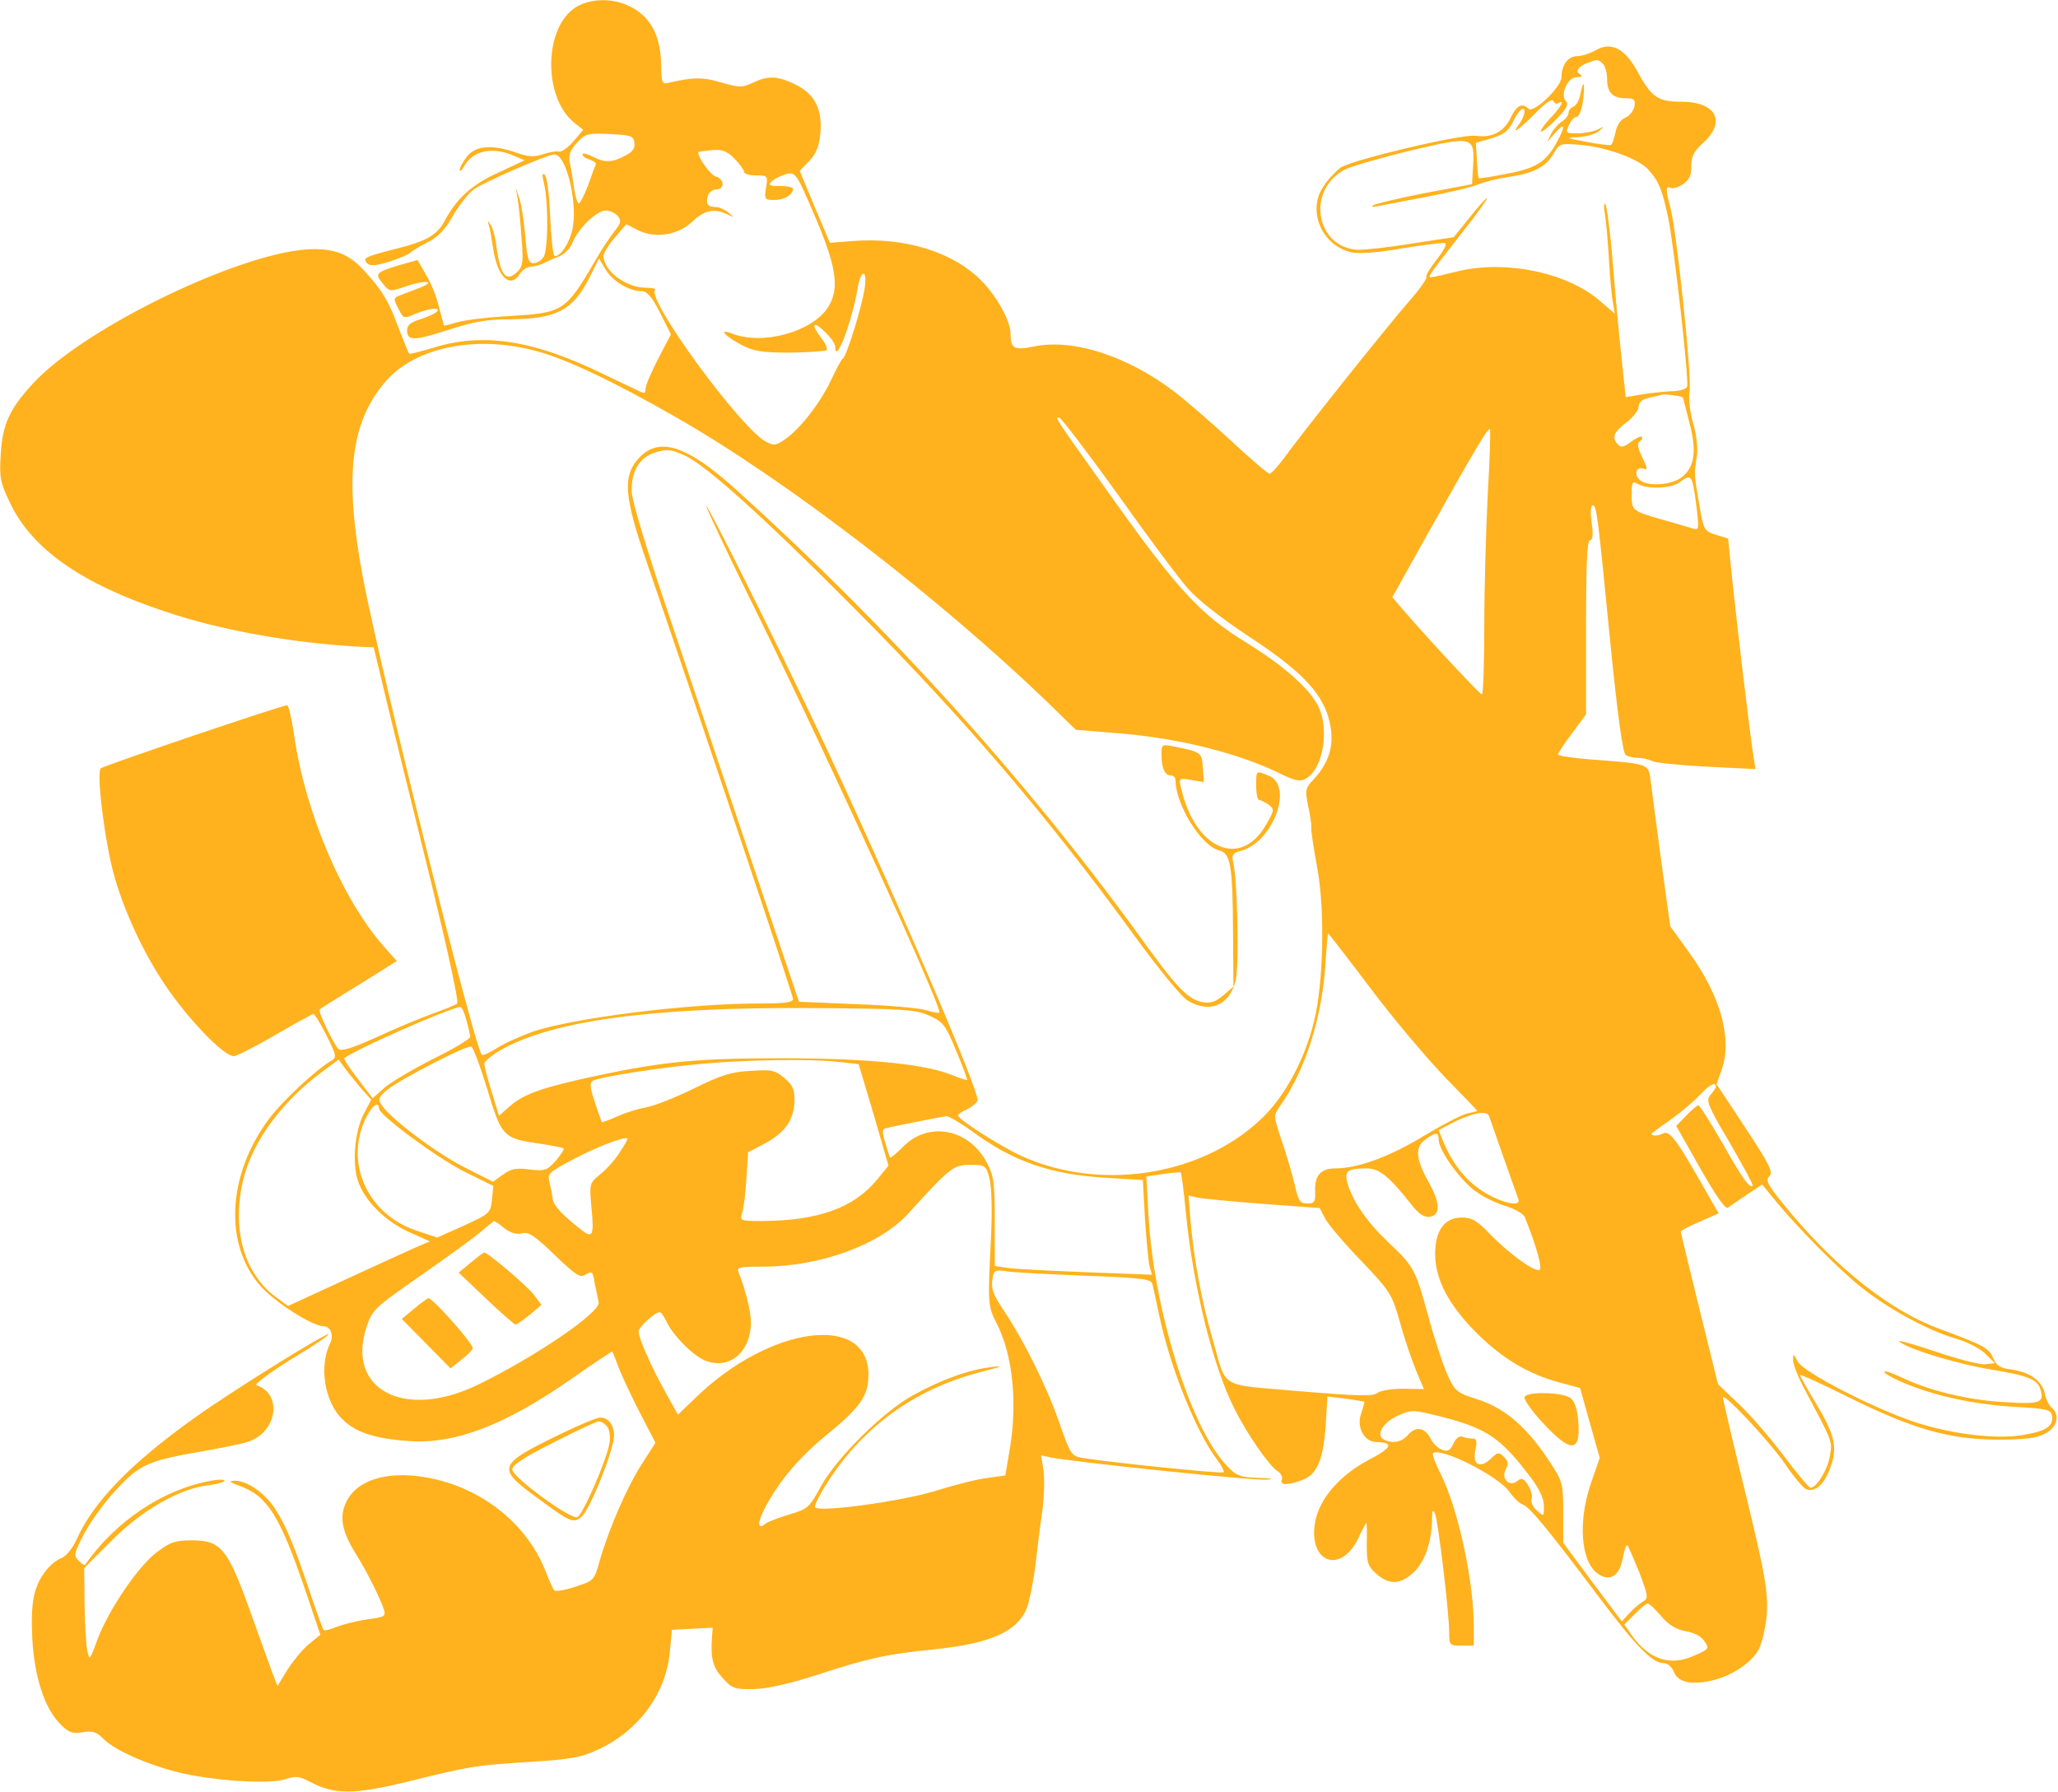 <svg width="782" height="681" viewBox="0 0 782 681" fill="none" xmlns="http://www.w3.org/2000/svg">
<path d="M218.933 2.667C206.533 10.267 206.267 37.2 218.267 46.667L221.6 49.333L218 53.6C215.867 56 213.467 57.867 212.4 57.6C211.333 57.333 208.533 57.867 206.133 58.667C202.8 59.733 200.533 59.6 196.133 58C187.067 54.8 180.667 55.333 177.467 59.467C175.867 61.467 174.667 63.733 174.667 64.533C174.667 65.333 175.467 64.8 176.267 63.333C179.6 57.2 186.933 55.6 195.333 59.2L199.333 60.933L189.333 65.6C179.333 70.133 173.6 75.333 169.067 83.733C166.133 89.333 162.267 91.6 150 94.667C138.4 97.6 137.6 98.133 139.6 100.133C140.667 101.2 143.067 100.933 148.267 99.333C152.133 98 155.6 96.533 156 96C156.4 95.467 159.2 93.733 162.4 92.133C166.533 90 169.067 87.333 172.133 82C174.4 78 178 73.467 180 72C183.867 69.2 208.133 58.667 210.667 58.667C215.333 58.667 219.867 78.4 217.333 87.867C216 93.067 212.933 97.333 210.8 97.333C210.133 97.333 209.467 90.667 209.067 82.667C208.8 74.533 207.867 67.333 207.067 66.533C206 65.467 205.867 66.4 206.8 70.133C208.4 77.2 208.267 94.267 206.667 97.467C205.867 98.8 204.133 100 202.8 100C200.8 100 200.267 98.4 199.6 89.6C199.067 84 198.133 77.467 197.333 75.333L196 71.333L196.667 75.333C197.067 77.467 197.733 84.133 198.133 90C198.933 99.2 198.667 101.067 196.8 103.067C192.4 107.467 190.267 104.933 188.667 94C188.267 90.267 187.2 86.4 186.4 85.333C185.333 83.6 185.2 83.733 185.733 85.467C186.133 86.667 186.8 90.533 187.333 94.133C188.933 105.2 193.867 110 197.6 104C198.533 102.533 200.4 101.333 201.733 101.333C202.933 101.333 205.067 100.8 206.4 100.133C207.6 99.467 210.267 98.267 212.4 97.467C214.4 96.667 216.667 94.4 217.467 92.4C219.467 87.067 226.667 80 230.133 80C231.733 80 233.733 80.933 234.667 82C236.133 83.733 236 84.667 233.6 87.733C232 89.733 228.933 94.267 226.8 98C214.8 118.533 214.4 118.8 193.333 120.133C184.933 120.533 176 121.733 173.467 122.533C170.933 123.333 168.8 123.867 168.667 123.6C168.667 123.467 167.733 120.267 166.8 116.667C166 112.933 163.733 107.467 161.867 104.4L158.667 98.8L151.6 100.8C142.8 103.467 142.267 104 145.467 107.733C148 110.933 148 110.933 154.667 108.667C161.467 106.4 165.867 106.8 159.867 109.2C158.133 109.867 154.933 111.067 152.933 111.867C149.333 113.2 149.333 113.333 151.333 117.2C153.333 121.2 153.333 121.2 158 119.2C163.067 117.067 168 116.667 165.867 118.533C165.2 119.2 162.4 120.4 159.733 121.333C156.133 122.4 154.667 123.6 154.667 125.467C154.667 129.6 157.333 129.6 170.4 125.333C179.867 122.267 185.067 121.333 193.6 121.333C211.467 121.2 217.6 118 224 105.467L227.6 98.267L230.133 102.4C232.667 106.8 239.067 110.667 243.867 110.667C245.867 110.667 247.733 112.8 250.8 118.8L254.933 127.067L250.133 136.267C247.467 141.467 245.333 146.4 245.333 147.467C245.333 148.533 245.067 149.333 244.667 149.333C244.267 149.333 237.2 146 228.933 142C202.667 129.2 183.467 126.267 164.667 132.133C159.733 133.6 155.6 134.667 155.467 134.4C155.2 134.133 153.467 129.733 151.467 124.667C147.733 114.533 145.6 110.933 139.067 103.6C133.2 96.933 128.133 94.667 119.067 94.667C93.6 94.8 32.133 124.267 12.4 145.867C3.467 155.6 0.933 161.333 0.267 172.933C-0.267 181.467 0.133 183.467 3.733 190.933C12 208.533 30.933 221.867 62.8 232.4C83.733 239.467 110.533 244.267 136 245.733L142 246L147.6 269.333C150.8 282.133 158.133 312.4 164.133 336.533C170 360.667 174.4 380.8 173.733 381.333C173.2 381.867 168.8 383.6 164 385.333C159.2 387.067 149.733 391.067 142.8 394.267C134.267 398.133 129.733 399.6 128.667 398.667C126.933 397.2 120.667 384.133 121.467 383.6C121.733 383.333 125.867 380.667 130.667 377.733C135.467 374.8 141.867 370.8 145.067 368.8L150.8 365.2L146.4 360.267C130.4 342.533 116 309.067 111.733 279.2C110.8 273.067 109.733 268 109.067 268C107.2 268 39.333 290.933 38.267 292C36.533 293.6 39.867 320.533 43.467 333.067C48 348.933 56.667 366.533 66.4 379.467C75.467 391.467 85.6 401.333 88.8 401.333C89.867 401.333 97.067 397.733 104.533 393.333C112.133 388.933 118.667 385.333 119.067 385.333C119.6 385.333 121.867 389.067 124.133 393.6C127.733 400.8 128 401.867 126.133 402.933C120.267 406.267 107.2 418.4 102 425.467C86.267 446.8 85.067 473.2 99.2 488.933C104.933 495.2 118.8 504 123.067 504C125.6 504 126.933 507.6 125.467 510.4C121.2 518.933 123.2 532.533 130 539.2C134.933 544.267 142.267 546.667 155.2 547.6C172.933 548.933 192.267 541.467 217.867 523.467C225.867 517.867 232.533 513.467 232.667 513.6C232.8 513.867 234 516.667 235.2 520C236.533 523.333 240.133 531.067 243.333 537.2L249.067 548.267L244 556.133C238.267 565.067 231.467 580.667 228 592.667C225.733 600.667 225.733 600.667 218.667 602.933C214.667 604.267 211.067 604.933 210.533 604.267C210.133 603.733 208.667 600.667 207.467 597.467C200.267 578.8 182.667 564.933 161.467 561.333C146.4 558.8 134.8 562.667 131.2 571.6C128.933 576.933 130.133 582.4 135.333 590.667C139.067 596.533 144.667 607.733 145.867 611.6C146.667 614.133 146.133 614.533 139.733 615.333C135.867 615.867 130.667 617.2 128.133 618.133C125.6 619.2 123.333 619.733 123.067 619.467C122.667 619.2 120.4 612.933 118 605.733C111.867 587.333 108.533 579.467 104.533 573.333C100.533 567.2 93.867 562.667 89.2 562.667C86.667 562.8 87.2 563.2 91.067 564.667C101.6 568.4 106.4 576.133 116 604.267L121.733 621.2L117.333 624.8C114.933 626.8 111.333 631.2 109.2 634.533L105.467 640.667L103.867 636.667C103.067 634.4 99.067 623.6 95.2 612.667C86.533 588.4 84 585.333 72.8 585.333C66.667 585.333 64.667 586 59.733 589.733C52.533 595.067 41.2 611.867 37.067 622.933C34.133 630.933 34 631.2 33.2 627.333C32.667 625.067 32.267 617.2 32.133 609.6L32 595.867L42.4 585.467C53.867 573.867 68.4 565.6 79.2 564.4C82.533 564 85.333 563.2 85.333 562.667C85.333 562.133 82.8 562.133 79.6 562.8C61.733 566.133 43.867 578.133 32.4 594.533C32.133 594.933 30.933 594.267 29.867 593.067C27.867 591.067 28.133 590.267 32.133 582.533C34.667 577.867 40.133 570.267 44.533 565.733C53.2 556.4 56.667 554.933 77.867 551.333C84.533 550.133 92 548.667 94.267 547.867C105.333 544.267 107.467 529.6 97.467 526.4C96.4 526.133 102.133 521.867 110.4 516.667C118.667 511.733 125.2 507.333 124.8 507.067C124 506.267 86.8 529.467 73.333 539.2C49.333 556.4 35.467 570.8 29.067 585.067C27.6 588.267 25.2 591.333 23.467 592C21.733 592.667 19.067 594.667 17.6 596.667C12.8 602.667 11.6 608.8 12.267 622.533C13.067 637.333 16.933 649.2 22.933 655.2C26.133 658.4 27.6 658.933 31.467 658.267C35.2 657.6 36.667 658.133 39.333 660.8C43.6 665.067 55.2 670.267 67.6 673.467C80.533 676.667 102.133 678.133 108.267 676.133C112.4 674.8 113.733 674.933 118 677.2C127.067 682 134.667 682 155.333 676.933C178.8 671.067 181.067 670.8 202.267 669.467C216.533 668.533 220.8 667.867 227.067 664.933C242.533 657.867 253.067 643.733 254.533 627.6L255.333 619.333L263.067 618.933L270.8 618.533L270.533 622.267C270 630.133 270.8 633.467 274.533 637.6C278.133 641.6 279.067 642 286.267 641.867C291.467 641.733 299.467 640 310.667 636.4C329.867 630.133 337.2 628.533 354.667 626.8C376.4 624.533 386.4 620.133 390.133 611.2C391.067 608.8 392.533 601.867 393.333 595.733C394 589.6 395.2 580.133 396 574.667C396.8 569.2 396.933 562 396.533 558.8L395.6 553.067L399.467 553.867C408.133 555.6 476.933 562.8 481.333 562.267C484.4 562 483.333 561.733 478.133 561.6C471.067 561.333 469.867 560.933 466 556.8C452.267 542.267 438.4 497.6 436.4 461.867L435.6 447.067L441.867 446.133C445.467 445.6 448.4 445.333 448.667 445.6C448.933 445.867 449.867 452.933 450.667 461.333C453.333 488.667 460.933 519.333 469.067 535.333C473.6 544.533 482.267 557.067 485.333 558.933C486.667 559.733 487.467 561.333 487.067 562.267C486.267 564.4 488.933 564.533 494.533 562.533C500.4 560.533 502.8 554.933 503.733 541.733L504.4 530.667L511.2 531.467C514.933 532 518.133 532.533 518.4 532.667C518.533 532.8 518 534.8 517.2 537.2C515.333 542.4 518.4 548 523.067 548C529.733 548.133 528.933 550.133 520.533 554.533C509.733 560.133 502.133 568.533 500 577.067C496.267 593.2 509.067 599.067 516.133 584.533C517.6 581.333 519.067 578.667 519.2 578.667C519.333 578.667 519.467 582.267 519.333 586.8C519.333 594 519.733 595.2 523.067 598.133C528 602.4 532.133 602.133 537.067 597.6C541.333 593.6 543.867 586.4 544.133 578C544.133 573.867 544.4 573.2 545.333 575.333C546.533 578.533 550.667 613.067 550.667 620.4C550.667 625.2 550.8 625.333 555.333 625.333H560V618C560 600.533 554 573.333 547.467 560.133C545.467 556.267 544.133 552.667 544.533 552.267C547.2 549.733 569.2 560.8 573.467 566.8C575.067 569.067 577.333 571.333 578.667 571.733C581.333 572.8 588.4 581.333 607.2 606.4C621.733 625.733 627.867 632 632.133 632C633.6 632 635.2 633.333 636 635.2C637.467 639.2 642.267 640.4 650.267 638.667C657.867 636.933 665.2 632.133 668.133 627.067C669.333 624.933 670.667 619.6 671.2 614.933C672.133 605.2 670.933 598.667 661.2 559.067C657.6 544.267 654.667 531.6 654.667 531.067C654.667 528.8 672.533 547.867 678.267 556.267C681.6 561.2 685.2 565.467 686.267 565.867C689.6 567.2 693.067 564.267 695.333 558.133C698.4 550.267 697.333 545.467 690 533.2C686.667 527.733 684 522.933 684 522.533C684 522.133 692.267 525.867 702.4 530.933C726.933 543.067 740.533 546.933 758.667 547.067C769.333 547.067 773.733 546.533 777.067 544.8C781.733 542.4 782.933 537.6 779.467 534.8C778.533 534 777.333 531.467 776.933 529.333C775.867 524.667 771.2 521.333 764.133 520.4C760 519.867 758.533 518.933 757.333 516C755.733 512.267 754.133 511.333 736.533 504.8C718.533 498.133 698.667 482.533 680.667 461.2C671.867 450.667 670.667 448.667 672.267 447.067C673.867 445.467 672.667 442.933 663.2 428.533L652.267 412L654.267 406.267C658.267 394.8 653.867 378.667 642 362.133L634.667 352L631.2 326.933C629.333 313.2 627.6 299.467 627.2 296.533C626.4 290.133 626.667 290.267 603.733 288.533C597.2 288 592 287.2 592 286.667C592 286.267 594.4 282.533 597.333 278.667L602.667 271.467V238.4C602.667 214.8 603.067 205.333 604.133 205.333C605.2 205.333 605.467 203.2 604.8 198.667C604.267 194.8 604.4 192 605.2 192C606.667 192 607.067 195.067 612 245.333C614.667 272 616.667 286.267 617.733 286.933C618.533 287.467 620.667 288 622.4 288C624.133 288 626.533 288.533 627.733 289.2C628.933 289.867 638.4 290.8 648.533 291.333L667.067 292.267L666.267 287.2C665.067 279.867 660.267 239.733 658.267 220.667L656.667 204.667L652 203.2C647.467 201.733 647.333 201.467 645.6 191.2C643.6 179.6 643.733 180 644.8 173.2C645.2 170.4 644.667 165.467 643.467 161.2C642.133 156.8 641.6 151.867 642 148.667C642.933 142.933 636.933 86.533 634.667 78.667C632.933 72.667 632.933 70.267 634.667 71.333C635.467 71.867 637.6 71.2 639.333 70.133C641.867 68.4 642.667 66.8 642.667 63.2C642.667 59.333 643.6 57.467 647.333 54.133C656 46.133 652 38.667 638.933 38.667C629.867 38.667 627.467 36.933 622 26.8C617.333 18.4 612.133 15.733 606.4 19.067C604.267 20.267 601.067 21.333 599.333 21.333C595.867 21.333 593.333 24.667 593.333 29.333C593.333 33.067 582.667 43.2 580.8 41.333C578.4 38.933 576.267 40 574 44.8C571.6 50 566.8 52.533 560.8 51.6C555.467 50.8 513.467 60.8 509.333 63.733C507.467 65.2 504.533 68.267 502.933 70.8C496.533 80 502.267 93.333 513.467 95.867C516.267 96.533 523.6 96 532.667 94.4C540.8 93.067 548.133 92.133 548.933 92.4C550 92.533 548.8 94.933 546 98.533C543.467 101.733 541.6 104.8 542 105.333C542.267 105.867 539.467 109.867 535.733 114.133C527.733 123.2 494.133 165.333 487.867 174.133C485.467 177.333 483.067 180 482.4 180C481.733 180 475.067 174.267 467.6 167.333C460.133 160.4 450.4 152 446 148.667C428.4 135.333 408 128.667 393.2 131.6C385.333 133.2 384 132.533 384 126.933C384 122 378.933 112.8 372.933 106.667C362.133 95.733 343.733 90 323.867 91.6L315.333 92.267L309.6 78.667L303.867 64.933L307.467 61.2C310.133 58.4 311.2 55.733 311.733 50.533C312.533 41.467 309.6 35.6 302 32C295.333 28.8 291.867 28.667 286 31.467C282 33.333 280.933 33.333 274 31.333C266.933 29.2 263.333 29.333 254 31.467C251.6 32.133 251.333 31.467 251.2 24.267C251.067 14.133 247.467 6.933 240.533 3.067C233.867 -0.8 224.933 -0.933 218.933 2.667ZM609.067 24.267C610 25.2 610.667 27.733 610.667 30C610.667 35.2 612.8 37.333 617.733 37.333C620.933 37.333 621.467 37.867 621.067 40.267C620.8 42 619.333 43.867 617.733 44.667C615.733 45.467 614.4 47.6 613.867 50.267C613.333 52.667 612.667 54.8 612.133 55.067C611.733 55.333 607.467 54.8 602.667 53.867C595.067 52.533 594.667 52.267 599.467 52.133C602.4 52 606 51.067 607.467 49.867C609.867 47.867 609.867 47.867 607.067 49.2C605.467 50 602 50.667 599.467 50.667C594.933 50.667 594.8 50.533 596.267 47.333C597.067 45.6 598.4 44.267 599.067 44.4C599.867 44.533 600.933 42 601.467 38.667C602.4 31.733 601.733 29.467 600.533 35.733C600.133 38 598.933 40.133 597.867 40.533C596.8 40.933 596 42 596 42.933C596 43.867 594.8 45.467 593.333 46.267C592 47.2 590.133 49.333 589.333 50.933L587.867 54L590.533 50.933C594.4 46.533 595.067 47.333 592.133 52.933C587.867 61.333 584.133 63.867 572.667 66C566.933 67.2 562.133 67.867 561.867 67.733C561.733 67.467 561.333 64.4 561.2 60.8L560.8 54.267L566.8 52.533C571.6 51.067 573.2 49.733 575.067 46C576.267 43.467 577.867 41.333 578.667 41.333C580 41.333 579.067 44.933 576.933 47.6C573.867 51.6 577.867 48.8 583.467 42.933C587.333 39.067 589.867 37.333 590.267 38.4C590.667 39.2 591.467 39.733 592.133 39.2C594.8 37.6 593.067 40.8 589.067 44.933C586.8 47.333 585.2 49.6 585.467 50C585.867 50.267 588.533 48.267 591.333 45.333C595.2 41.467 596.133 39.6 595.067 38.533C592.667 36.133 595.6 29.333 599.067 29.333C601.2 29.333 601.467 28.933 600.267 28.133C598.4 27.067 599.867 25.067 604 23.6C607.067 22.533 607.333 22.533 609.067 24.267ZM241.067 54.267C241.333 56.4 240.4 57.733 237.467 59.2C232.533 61.867 229.733 61.867 225.067 59.467C222.933 58.4 221.333 58 221.333 58.667C221.333 59.333 222.533 60.267 224.133 60.667C225.6 61.2 226.667 62 226.4 62.533C226.133 62.933 224.8 66.533 223.467 70.4C222 74.267 220.4 77.333 219.867 77.333C219.467 77.333 218.667 74.8 218.133 71.6C217.733 68.533 217.067 64.133 216.533 62C216 58.8 216.533 57.2 219.2 54.267C222.4 50.8 223.333 50.533 231.6 50.933C239.733 51.333 240.667 51.6 241.067 54.267ZM559.733 63.333L559.333 70L540.933 73.467C530.8 75.467 522 77.6 521.6 78.133C521.067 78.667 522.133 78.667 524 78.267C525.867 77.867 534.267 76.267 542.667 74.667C551.067 73.067 559.867 70.933 562 70C564.267 69.067 569.067 67.867 572.667 67.333C582.4 66 587.333 63.467 590.133 58.667C592.667 54.4 592.8 54.4 600.8 55.067C610.667 56 622.667 60.4 626.267 64.4C630.267 68.8 631.467 71.6 633.867 82.667C636.133 93.733 641.867 144.4 641.067 146.933C640.667 147.867 638.133 148.667 635.2 148.667C632.4 148.8 627.2 149.333 623.867 149.867L617.733 150.933L616.133 135.733C615.2 127.467 613.733 111.2 612.8 99.6C611.867 88 610.533 78.133 610 77.6C609.467 77.067 609.333 78.4 609.733 80.667C610.133 82.8 610.933 90.667 611.333 98C611.733 105.333 612.4 113.067 612.933 115.2L613.6 119.2L607.867 114.267C595.2 103.333 571.2 98.533 552.933 103.333C548.667 104.4 544.533 105.333 543.867 105.333C542.4 105.333 542.4 105.2 556.4 87.333C561.467 80.933 565.333 75.467 565.067 75.333C564.8 75.067 561.867 78.267 558.533 82.533L552.4 90.133L536.533 92.533C527.867 94 518.667 94.933 516.133 94.933C500 94.267 496.133 72.267 511.067 64.4C513.333 63.2 524.667 60 536 57.2C559.867 51.6 560.4 51.733 559.733 63.333ZM282.667 65.2C282.667 66 284.667 66.667 287.2 66.667C291.733 66.667 291.867 66.8 291.067 71.333C290.4 75.733 290.533 76 294.267 76C298 76 301.333 74 301.333 71.733C301.333 71.2 299.067 70.667 296.4 70.667C292.133 70.667 291.733 70.4 293.333 68.8C294.4 67.867 296.933 66.667 298.8 66.133C302.267 65.333 302.667 65.867 309.467 81.733C317.867 101.333 319.067 109.467 314.8 116.533C308.933 126 290 131.333 278.267 126.8C272.8 124.667 275.067 127.467 281.733 131.067C286.4 133.467 289.333 134 300.267 134C307.333 133.867 313.6 133.467 314.133 133.067C314.533 132.533 313.733 130.533 312.133 128.533C308 123.2 308.8 121.6 313.333 126C315.6 128.133 317.333 130.667 317.333 131.6C317.333 139.2 323.733 122.533 326 108.933C326.4 106.267 327.333 104 328.133 104C328.8 104 329.067 106.267 328.533 109.6C327.467 116.8 321.6 135.6 320.267 136.267C319.733 136.533 317.867 140 316 144C312 152.667 304.4 162.533 298.667 166.667C294.933 169.333 294.133 169.467 291.067 167.867C281.333 162.667 245.467 113.6 248.933 110.133C249.467 109.733 247.867 109.333 245.467 109.333C237.867 109.333 229.333 102.933 229.333 97.2C229.333 96.133 231.333 92.933 233.733 90.133L238 85.2L242.4 87.467C249.067 90.8 257.733 89.333 263.2 84.133C267.6 79.867 271.467 79.067 276.4 81.467C279.2 82.8 279.2 82.8 276.8 80.8C275.333 79.6 273.2 78.667 272 78.667C268.933 78.667 268.133 77.6 268.933 74.533C269.333 73.2 270.8 72 272.133 72C275.467 72 275.333 68 272 67.067C270 66.533 265.333 60.133 265.333 57.867C265.333 57.6 267.6 57.333 270.4 57.067C274.267 56.667 276.133 57.333 279.067 60.267C281.067 62.267 282.667 64.533 282.667 65.2ZM204 133.467C215.467 136.533 233.6 145.2 257.067 158.667C298.8 182.533 356.267 226.667 398.133 266.933L408.8 277.333L425.2 278.667C448.267 280.533 471.333 286.4 487.067 294.267C492 296.667 494 297.067 496 296C502.8 292.4 505.333 277.067 500.8 268.133C497.067 261.2 487.867 253.067 473.733 244.267C456.4 233.733 447.6 224.267 423.2 190C400.4 158 400.8 158.667 402.4 158.667C403.2 158.667 413.067 171.733 424.533 187.6C435.867 203.6 448 219.867 451.467 223.733C455.2 228 464.267 235.067 474.533 241.867C493.733 254.4 501.733 262.667 504.667 272.267C507.467 281.733 505.733 289.067 499.067 296.267C496 299.467 495.867 300.267 497.067 306.267C497.867 309.733 498.4 313.6 498.267 314.667C498.133 315.733 499.2 322.533 500.533 329.867C503.467 345.333 502.933 373.6 499.333 388C495.733 402.933 487.867 417.333 478.667 425.733C455.733 447.067 417.733 452.667 388.267 439.333C380.533 435.867 364 425.333 364 423.867C364 423.467 365.467 422.4 367.333 421.6C369.2 420.667 371.067 419.2 371.467 418.267C372.533 415.333 338.533 336.4 311.067 278C294.667 243.467 269.067 191.867 268.4 192.4C268.133 192.667 277.467 212.4 289.2 236.133C316.267 291.333 358.267 383.467 356.933 384.8C356.667 385.067 354.4 384.667 351.867 383.867C349.333 383.067 337.467 382 325.467 381.6L303.6 380.667L286.533 330C277.2 302.133 262.933 259.733 254.8 235.6C245.6 208.533 240 189.867 240 186.533C240 178.667 243.067 173.733 249.2 171.867C253.467 170.533 255.067 170.8 260.133 173.067C268 176.533 290.533 196.8 324.667 231.2C365.867 272.533 397.867 309.867 431.467 356.133C440.133 368 448.933 378.8 451.2 380.133C459.467 385.2 466.933 382.267 469.467 372.933C470.933 367.467 470.267 334.267 468.533 327.333C468 324.933 468.533 324.133 471.067 323.467C483.733 320.4 491.867 298.4 481.867 294.667C477.2 292.8 477.333 292.667 477.333 298.667C477.333 301.6 477.867 304 478.4 304C479.067 304 480.533 304.8 482 305.733C484.267 307.467 484.267 307.867 481.2 313.2C471.6 330.267 454.133 322.933 448.8 299.467C447.867 295.733 447.867 295.6 452.667 296.4L457.467 297.2L457.067 291.733C456.667 285.867 456.533 285.733 445.733 283.6C441.6 282.8 441.333 282.933 441.333 286.533C441.333 291.733 442.533 294.667 444.8 294.667C445.867 294.667 446.667 295.467 446.667 296.4C446.667 305.733 456.4 321.467 463.333 323.2C467.6 324.267 468.4 328.933 468.533 354.4L468.667 374.933L464.8 378.267C461.733 380.8 460 381.333 456.8 380.8C451.2 379.6 447.2 375.467 432.533 355.067C389.733 296.133 338 238.8 280.667 186.933C260.8 168.8 250 165.467 242.133 174.8C236.667 181.2 237.333 189.2 245.467 212.8C268.933 281.333 301.333 378.133 301.333 379.6C301.333 380.933 298.133 381.333 288.4 381.333C261.2 381.333 218.267 386.8 202.533 392C198.133 393.6 192 396.267 189.067 398.133C186.133 400 183.467 401.2 183.067 400.8C180.267 398 144.667 254.933 138 220C130.667 181.2 133.067 160.4 146.667 144.8C158.133 131.733 181.333 127.2 204 133.467ZM639.467 151.067C639.467 151.2 640.667 155.333 641.867 160.4C644.8 171.2 644 177.467 639.067 181.333C634.933 184.533 625.2 185.067 622.667 182C620.8 179.733 622 177.2 624.667 178.133C626.133 178.8 626 177.733 624 173.733C622.267 170.133 622 168.4 623.067 167.733C623.867 167.2 624.267 166.533 623.867 166C623.467 165.6 621.6 166.533 619.733 167.867C617.2 169.867 616 170.133 614.933 169.067C612.267 166.4 613.067 164.267 618 160.533C620.533 158.667 622.667 155.867 622.667 154.533C622.667 152.933 624 151.733 626.4 151.2C628.4 150.8 630.667 150.267 631.333 150C632.533 149.6 639.2 150.533 639.467 151.067ZM565.333 187.467C564.667 200.533 564 223.2 564 237.6C564 252.133 563.6 264 563.067 263.867C562.133 263.733 541.6 241.6 532.8 231.333L529.067 226.933L542.667 202.533C561.067 169.733 565.467 162.4 566.133 163.067C566.4 163.333 566.133 174.267 565.333 187.467ZM643.2 183.6C643.6 184.933 644.267 189.467 644.8 193.867C645.6 201.467 645.6 201.6 642.667 200.667C641.067 200.133 635.867 198.667 631.2 197.333C620.133 194.133 620 194 620 187.867C620 183.067 620.267 182.667 622.533 184C626.4 186 635.067 185.6 638.133 183.333C641.467 180.8 642.4 180.8 643.2 183.6ZM520.8 375.6C529.467 387.2 542.267 402.267 548.933 409.2C555.733 416.133 561.333 422 561.333 422.133C561.333 422.267 559.733 422.667 557.733 423.067C555.6 423.467 548 427.467 540.667 431.867C527.6 439.733 515.867 444 507.2 444C501.867 444 499.467 446.8 499.733 452.667C499.867 456.667 499.467 457.333 496.8 457.333C494 457.333 493.333 456.4 492 450.267C491.067 446.533 488.933 438.933 487.067 433.6C483.867 424 483.867 424 486.4 420.267C495.867 406.933 502.267 387.067 503.6 366.933C504 360.267 504.533 354.667 504.667 354.667C504.8 354.667 512.133 364.133 520.8 375.6ZM177.2 387.6C178 390.4 178.667 393.333 178.667 394C178.667 394.8 172.4 398.533 164.8 402.267C157.2 406.133 148.8 411.067 146.267 413.2L141.6 417.333L136 410C132.8 405.867 130.533 402.4 130.8 402.133C135.467 398.533 171.333 382.8 174.933 382.667C175.467 382.667 176.533 384.933 177.2 387.6ZM353.2 386C358.533 388.4 359.333 389.6 363.333 399.333C365.867 405.2 367.6 410.133 367.467 410.4C367.2 410.533 364.8 409.733 362.133 408.667C351.867 404.4 331.2 402.267 298.667 402.133C265.6 402.133 252.933 403.2 226.667 408.8C206.133 413.2 199.333 415.6 194 420.133L189.6 424L186.8 414.8C185.2 409.733 184 404.933 184 404.133C184 403.467 186.533 401.2 189.733 399.333C209.333 387.867 247.467 382.667 308.667 383.067C344 383.333 347.867 383.6 353.2 386ZM185.2 414C190.667 432.133 191.2 432.667 205.6 434.667C210 435.333 213.867 436.133 214.133 436.4C214.533 436.667 213.067 438.8 211.2 441.067C207.867 444.8 207.067 445.067 201.2 444.4C196.133 443.733 194.133 444.133 191.067 446.4L187.333 449.067L175.733 443.2C164.8 437.467 147.867 424.667 144.8 419.6C143.6 417.733 144 416.667 147.333 414C152.133 410.133 177.333 397.067 179.067 397.733C179.733 397.867 182.533 405.333 185.2 414ZM137.467 413.867L141.067 417.867L138.267 423.2C134.8 429.733 133.733 442 136 448.667C138.4 456.133 146.267 464 155.333 468.133L163.333 471.733L156.8 474.533C153.333 476.133 141.2 481.6 130 486.8L109.467 496.267L105.6 493.467C92.533 484.267 87.733 466.667 92.667 447.333C96.4 433.2 107.333 418.4 122.533 407.2L128.667 402.667L131.333 406.267C132.8 408.267 135.6 411.6 137.467 413.867ZM318.267 403.467L326.267 404.4L332 423.6L337.6 442.933L333.6 447.867C324.667 458.933 311.2 463.867 289.467 464C281.333 464 281.067 463.867 282 460.933C282.533 459.333 283.333 453.467 283.6 448L284.267 437.867L290.4 434.667C298.267 430.4 301.6 425.733 301.867 418.667C302 414 301.333 412.533 298.133 409.733C294.533 406.667 293.333 406.4 285.2 406.933C277.733 407.333 274 408.533 263.733 413.6C256.933 416.933 248.933 420.133 246 420.667C243.067 421.2 238 422.667 234.8 424.133C231.6 425.6 228.8 426.533 228.667 426.4C228.533 426.133 227.333 422.8 226 418.8C224.133 413.2 224 411.467 225.333 410.667C227.733 409.2 253.067 405.333 268 404.133C284.667 402.667 308.267 402.4 318.267 403.467ZM652 412.933C652 413.333 651.067 414.8 650 416C648.133 418.133 648.667 419.733 657.2 434.133C662.267 442.933 666.267 450.267 666 450.533C664.8 451.6 662.4 448.4 654.667 434.667C650 426.667 645.867 420 645.333 420C644.933 420 642.8 421.733 640.8 423.867L636.933 427.867L646 443.867C651.733 454 655.6 459.6 656.533 458.933C657.333 458.4 660.667 456.133 663.733 454L669.6 450.133L674.4 456C682.667 466.133 698.933 482.667 707.467 489.333C717.6 497.467 732.933 505.733 743.2 508.667C747.733 510 752.533 512.533 754.533 514.533L758 518L754.4 518.4C752.267 518.667 743.6 516.4 735.067 513.467C726.4 510.533 720.4 508.933 721.733 509.867C725.733 512.933 744.533 518.533 757.2 520.533C770.667 522.8 774.133 524.133 775.333 528C776.933 533.067 775.067 533.733 761.467 532.8C747.467 532 732.933 528.4 722.667 523.467C718.933 521.733 716 520.667 716 521.333C716 521.867 718.933 523.6 722.4 525.067C734.267 530.267 749.6 533.6 764.533 534.533C778.133 535.333 779.333 535.6 779.733 538.133C780.267 542 777.467 543.867 768.533 545.333C758.4 547.067 741.467 544.933 727.6 540.4C711.6 535.067 685.067 521.333 683.067 517.333C681.467 514.267 681.333 514.267 681.333 516.8C681.333 518.4 683.2 523.2 685.467 527.467C696.667 548.533 696.267 547.6 695.333 553.2C694.533 558.4 690.267 565.333 688 565.333C687.333 565.333 682.667 559.733 677.6 552.933C672.533 546.267 664.8 537.333 660.533 533.333L652.8 526L645.733 497.333C641.867 481.6 638.667 468.4 638.667 468C638.667 467.6 642 465.867 645.867 464.267L653.067 461.067L650.267 456.267C636.8 432.4 634.533 429.333 631.733 430.8C629.6 432 626.4 431.6 628.133 430.267C628.4 430 631.733 427.733 635.333 425.067C639.067 422.4 643.733 418.4 645.867 416.133C649.6 412.133 652 410.933 652 412.933ZM144 421.2C144 423.733 166.267 440.133 176.667 445.333L187.467 450.667L186.933 455.867C186.4 460.933 186.133 461.2 176.267 465.733L166.133 470.267L158.133 467.6C139.867 461.467 131.067 442.4 138.667 425.6C140.933 420.533 144 418 144 421.2ZM565.867 424.267C566.4 425.867 575.333 451.333 576.933 455.6C578.133 458.667 571.6 457.467 564.667 453.467C557.733 449.467 552.4 443.067 548.667 434.4L546.667 429.467L550.933 427.2C559.333 422.8 565.2 421.733 565.867 424.267ZM369.333 429.867C385.067 441.467 399.333 446.4 420.8 447.6L434.267 448.4L435.067 463.2C435.6 471.333 436.4 479.467 436.8 481.2L437.733 484.4L413.2 483.467C399.733 482.933 386.267 482.267 383.333 481.867L378 481.067V464.267C378 449.2 377.6 446.667 374.933 441.733C368.133 428.8 352.667 426 343.2 435.733C340.667 438.267 338.4 440.133 338.267 439.867C338 439.6 337.2 437.067 336.4 434.267C335.2 430.4 335.2 429.067 336.4 428.8C338.667 428.133 357.733 424.4 359.6 424.133C360.533 424.133 364.933 426.667 369.333 429.867ZM546.667 433.067C546.667 436.8 553.733 446.933 559.467 451.733C562.267 454.133 567.733 456.933 571.6 458.133C575.333 459.2 578.8 461.2 579.333 462.4C583.867 473.6 586.4 482.667 584.8 482.667C582 482.667 573.2 476.133 566.4 469.2C561.333 463.867 559.333 462.667 555.467 462.667C548.933 462.667 545.333 467.467 545.333 476.533C545.333 486.267 550.533 496 561.2 506.667C570.933 516.267 580.667 522.133 592.533 525.333L600.4 527.467L604.133 540.8L607.867 554L604.533 563.6C599.467 578.4 600.667 593.733 607.333 598.133C611.867 601.2 615.467 598.8 616.667 591.867C617.2 588.933 618 586.8 618.4 587.2C618.8 587.733 620.8 592.4 622.933 597.6C626.267 606.4 626.4 607.333 624.4 608.533C623.2 609.2 620.8 611.2 619.2 612.933L616.267 616.133L605.067 601.2L594 586.267V574.8C594 563.867 593.733 562.933 589.2 556C580.667 542.8 572.4 535.467 562.133 532C553.333 529.2 552.933 528.8 549.867 522.133C548.267 518.4 544.933 508.4 542.667 500C537.867 482.4 537.467 481.467 527.333 471.867C519.467 464.4 514 456.533 512 449.6C510.8 444.933 512 444 519.333 444C524 444 527.6 446.8 535.867 457.2C538.933 461.2 541.067 462.667 543.2 462.4C547.467 461.733 547.333 457.2 542.8 449.067C537.867 440.4 537.6 435.733 541.733 432.933C545.6 430.133 546.667 430.133 546.667 433.067ZM235.333 438.133C233.467 441.067 230 444.8 227.867 446.4C224 449.6 223.867 449.733 224.8 459.467C225.733 469.333 225.2 470.667 221.2 467.6C213.733 461.733 210.4 458.267 210 455.6C209.867 454 209.2 451.067 208.8 449.2C207.867 446 208.533 445.467 217.6 440.667C226.4 436 237.333 431.733 238.4 432.667C238.667 432.8 237.2 435.333 235.333 438.133ZM376 447.867C376.8 451.2 377.067 459.733 376.533 470.933C375.333 494.933 375.333 496.267 378.533 502.533C384.933 514.8 386.8 533.6 383.467 552L382 560.667L375.333 561.6C371.733 562 362.667 564.267 355.467 566.533C343.067 570.4 311.6 574.8 309.733 572.8C309.333 572.4 310.933 568.933 313.333 565.067C326.933 542.8 347.2 527.867 372.8 521.333C380.667 519.333 381.733 518.8 376.933 519.467C368.267 520.4 357.333 524.4 346.8 530.267C335.467 536.533 317.867 554 311.867 564.933C307.6 572.8 306.933 573.467 300 575.467C296 576.667 291.867 578.267 290.933 578.933C287.867 581.6 287.6 578.8 290.667 573.067C295.733 563.2 303.6 553.867 313.867 545.467C326.933 534.8 330 530.4 330 522.4C330 498.8 292.667 503.733 264.533 530.933L257.6 537.6L252.933 529.2C247.467 519.333 242.667 508.533 242.667 506C242.667 504.267 248.8 498.667 250.667 498.667C251.2 498.667 252.267 500.133 253.067 501.867C255.467 507.2 263.067 514.933 267.733 516.933C277.067 520.8 285.333 513.867 285.333 502.4C285.333 498.267 283.2 489.867 280.667 483.6C279.867 481.6 280.667 481.333 289.867 481.333C311.6 481.333 334.267 473.067 345.067 461.2C361.2 443.467 362.267 442.667 368.667 442.667C374.4 442.667 374.667 442.8 376 447.867ZM479.733 457.467L501.467 459.067L503.467 462.933C504.533 465.067 510.667 472.4 517.2 479.067C528.4 490.933 528.933 491.733 532 502.667C533.733 508.933 536.533 517.067 538.133 520.933L541.067 527.867L533.2 527.733C528.667 527.733 524.533 528.4 523.333 529.333C521.733 530.667 516.133 530.533 493.867 528.667C462.267 525.867 466.4 528.4 460.533 508C456.667 494.8 453.6 478.133 452.4 464.133L451.6 454.267L454.8 455.067C456.533 455.467 467.733 456.533 479.733 457.467ZM191.733 466.8C194 468.533 196.267 469.2 198.4 468.667C200.933 468 203.2 469.6 210.8 476.933C219.067 484.8 220.4 485.733 222.667 484.267C224.933 482.933 225.333 483.2 226 487.733C226.533 490.4 227.2 493.6 227.467 494.8C228.533 498.533 203.2 515.733 181.467 526.267C153.6 539.733 131.333 528 139.333 504.133C141.467 497.733 142.267 496.933 159.733 484.8C169.733 477.867 180.133 470.267 182.667 468.133C185.2 465.867 187.6 464.133 187.733 464C188 464 189.867 465.2 191.733 466.8ZM412.933 484.8C433.733 485.6 437.333 486 437.867 487.867C438.133 489.067 439.467 494.8 440.667 500.667C444.8 520 454.533 544 462.267 554.4C464.133 556.8 465.333 559.2 464.933 559.467C464.267 560.133 421.867 555.733 411.2 554C407.2 553.333 406.667 552.533 402.667 541.067C397.867 527.067 389.067 509.467 381.6 498.267C377.6 492.4 376.533 489.733 377.067 486.533C377.6 482.533 377.867 482.4 383.2 483.2C386.133 483.6 399.6 484.267 412.933 484.8ZM548.4 538.533C565.2 542.933 570.4 546.533 581.867 561.733C584.933 565.867 586.667 569.6 586.667 572.267C586.667 576.4 586.667 576.4 584 574C582.4 572.667 581.6 570.667 582 569.6C582.4 568.533 581.733 566.133 580.667 564.4C578.933 561.733 578.133 561.467 576.533 562.8C573.6 565.2 570.267 562 572.133 558.4C573.333 556.267 573.067 555.2 571.467 553.6C569.6 551.733 569.067 551.733 566.4 554.4C562.267 558.267 559.333 556.533 560.667 550.8C561.333 547.6 561.067 546.667 559.6 546.667C558.4 546.667 556.667 546.4 555.733 546C554.533 545.467 553.2 546.533 552.267 548.533C551.067 551.2 550.133 551.733 548 550.933C546.4 550.4 544.4 548.4 543.6 546.667C541.467 542.4 538 541.867 535.067 545.2C532.667 548.133 528.667 548.8 525.467 546.8C522.8 545.067 525.867 540.267 531.067 538C536.533 535.6 536.533 535.6 548.4 538.533ZM631.2 614.133C634.133 617.6 636.933 619.2 640.533 619.867C643.733 620.4 646.4 621.733 647.6 623.6C649.6 626.533 649.467 626.667 643.333 629.333C634.4 633.2 626.533 630.533 620 621.333L617.2 617.333L621.2 613.333C623.333 611.067 625.6 609.333 626.133 609.333C626.667 609.333 628.933 611.467 631.2 614.133Z" fill="#FFB21D"/>
<path d="M579.333 530.8C578.8 531.467 581.6 535.6 585.6 540C596.8 552.267 600.667 552.267 599.733 540.267C599.333 535.2 598.267 532.4 596.667 531.2C593.733 529.067 580.533 528.667 579.333 530.8Z" fill="#FFB21D"/>
<path d="M178.8 479.867L174.267 483.6L184.667 493.467C190.4 498.933 195.467 503.333 195.867 503.333C196.4 503.333 198.8 501.6 201.333 499.6L205.733 495.867L203.067 492.267C200.533 488.8 185.467 476 184 476C183.6 476 181.333 477.733 178.8 479.867Z" fill="#FFB21D"/>
<path d="M157.333 497.333L152.667 501.2L161.867 510.533L171.2 520L175.2 516.8C177.333 515.2 179.467 513.067 179.6 512.4C180.133 510.933 164.533 493.333 162.8 493.333C162.4 493.333 159.867 495.2 157.333 497.333Z" fill="#FFB21D"/>
<path d="M211.867 545.467C189.467 556.4 188.8 557.867 203.067 568.4C216.934 578.667 217.867 579.067 221.067 576.267C224.267 573.467 233.334 550.8 233.334 545.6C233.334 541.467 231.2 538.667 228 538.667C226.8 538.667 219.467 541.733 211.867 545.467ZM230.667 542C231.6 543.2 232 545.867 231.6 548.4C230.534 554.8 221.467 575.733 219.334 576.533C216.8 577.467 194.667 561.333 194.667 558.4C194.667 556.667 199.2 553.733 210.4 548.133C218.934 543.733 226.667 540.133 227.467 540.133C228.267 540 229.734 540.933 230.667 542Z" fill="#FFB21D"/>
</svg>
